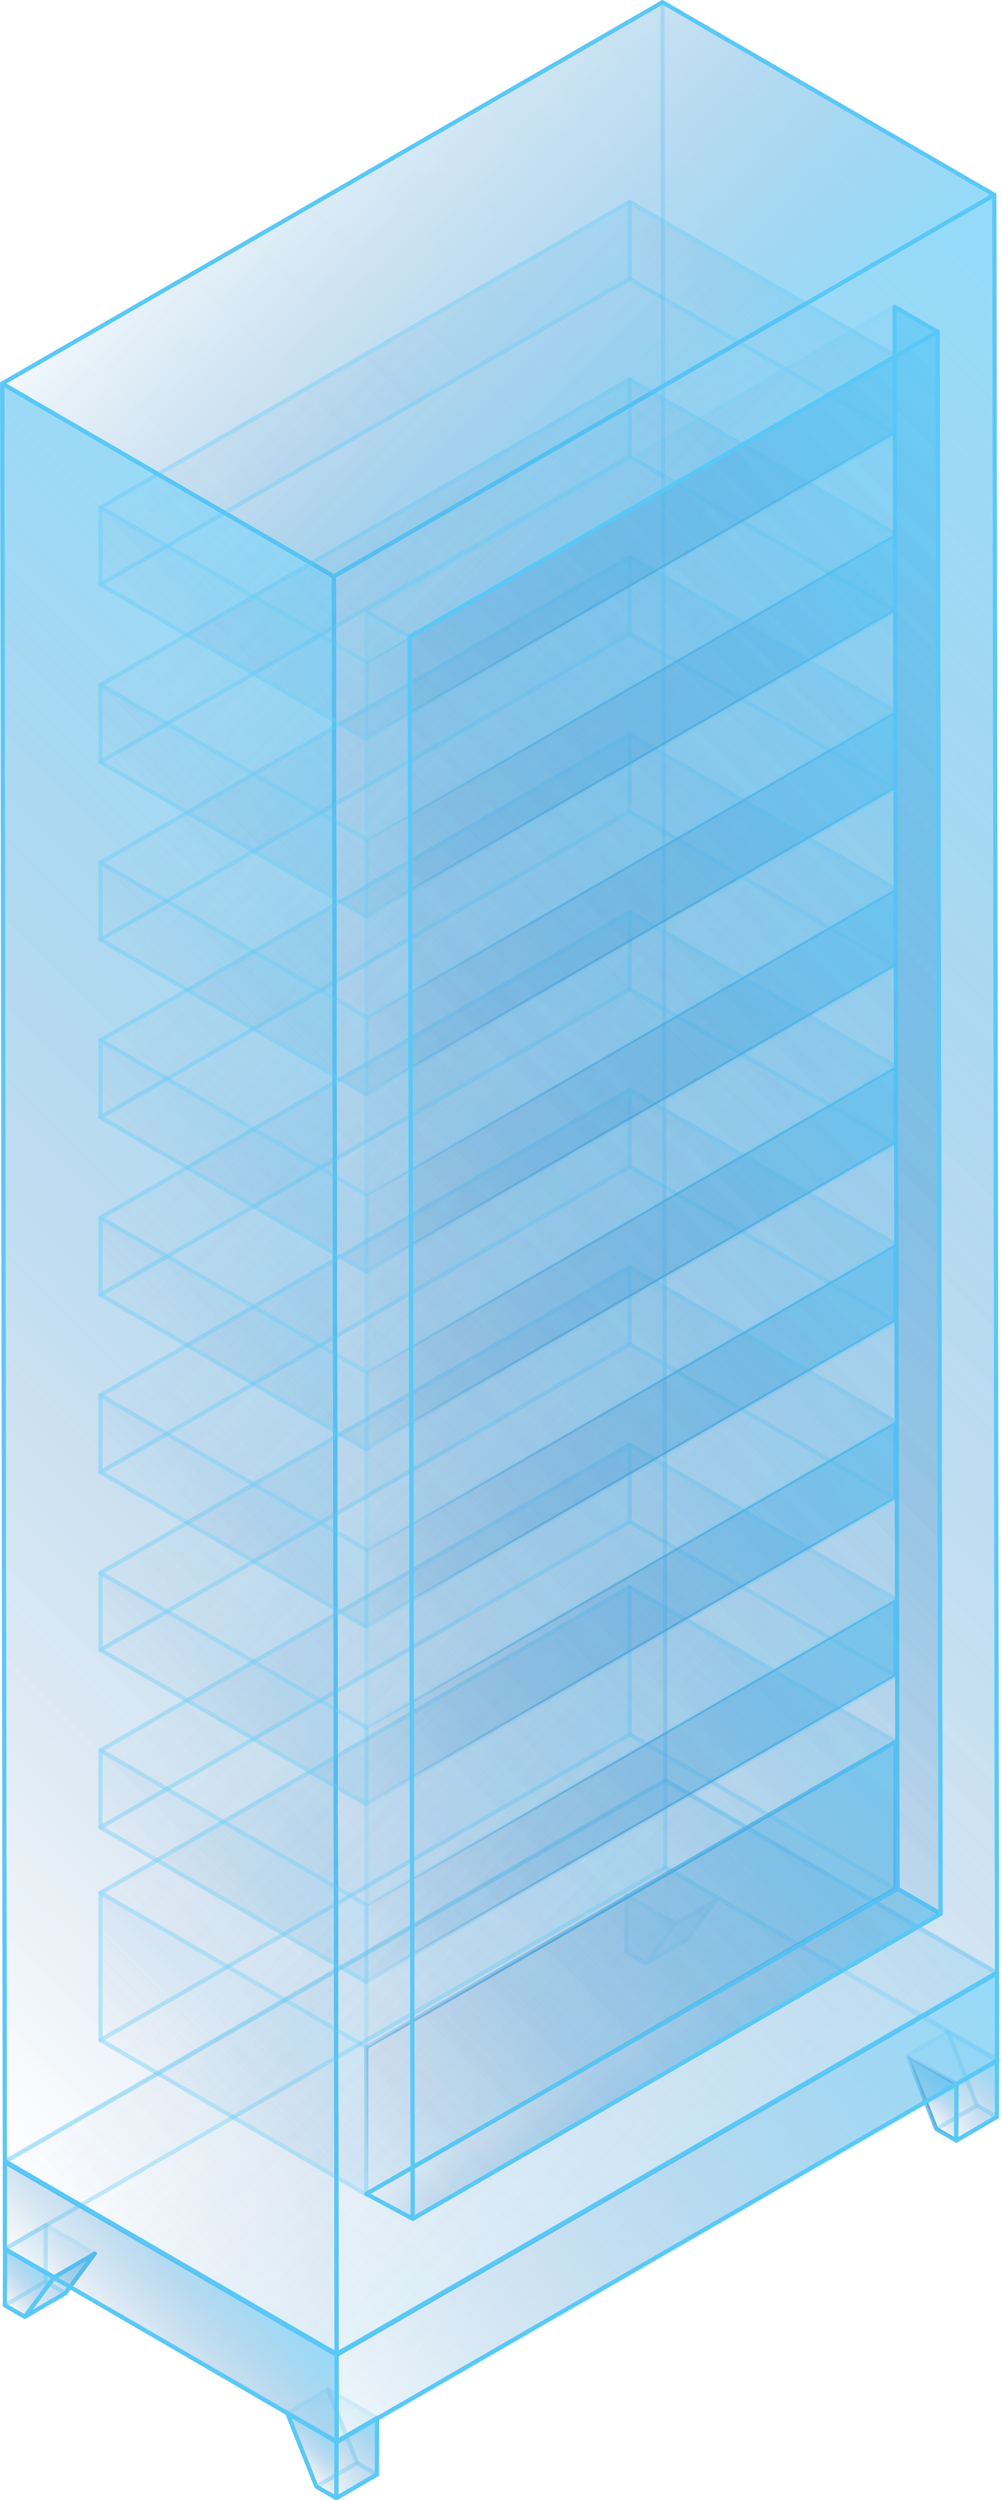 <svg xmlns="http://www.w3.org/2000/svg" xmlns:xlink="http://www.w3.org/1999/xlink" viewBox="0 0 60.24 150.25"><defs><style>.cls-1,.cls-10,.cls-11,.cls-12,.cls-13,.cls-14,.cls-15,.cls-16,.cls-17,.cls-18,.cls-19,.cls-2,.cls-20,.cls-21,.cls-22,.cls-23,.cls-24,.cls-25,.cls-26,.cls-27,.cls-28,.cls-29,.cls-3,.cls-31,.cls-32,.cls-33,.cls-34,.cls-35,.cls-36,.cls-38,.cls-39,.cls-4,.cls-40,.cls-41,.cls-42,.cls-44,.cls-45,.cls-46,.cls-47,.cls-48,.cls-49,.cls-5,.cls-51,.cls-52,.cls-53,.cls-54,.cls-55,.cls-57,.cls-58,.cls-59,.cls-6,.cls-60,.cls-61,.cls-62,.cls-64,.cls-65,.cls-66,.cls-67,.cls-68,.cls-69,.cls-7,.cls-71,.cls-72,.cls-73,.cls-74,.cls-75,.cls-77,.cls-78,.cls-8,.cls-80,.cls-81,.cls-82,.cls-84,.cls-85,.cls-86,.cls-87,.cls-88,.cls-89,.cls-9,.cls-90,.cls-95{stroke:#5ac8f7;}.cls-1,.cls-10,.cls-11,.cls-113,.cls-12,.cls-13,.cls-14,.cls-15,.cls-16,.cls-168,.cls-17,.cls-18,.cls-181,.cls-19,.cls-194,.cls-2,.cls-20,.cls-207,.cls-21,.cls-22,.cls-220,.cls-23,.cls-233,.cls-24,.cls-246,.cls-25,.cls-259,.cls-26,.cls-27,.cls-272,.cls-28,.cls-29,.cls-3,.cls-30,.cls-31,.cls-32,.cls-33,.cls-34,.cls-35,.cls-36,.cls-37,.cls-38,.cls-39,.cls-4,.cls-40,.cls-41,.cls-42,.cls-43,.cls-44,.cls-45,.cls-46,.cls-47,.cls-48,.cls-49,.cls-5,.cls-50,.cls-51,.cls-52,.cls-53,.cls-54,.cls-55,.cls-56,.cls-57,.cls-58,.cls-59,.cls-6,.cls-60,.cls-61,.cls-62,.cls-63,.cls-64,.cls-65,.cls-66,.cls-67,.cls-68,.cls-69,.cls-7,.cls-70,.cls-71,.cls-72,.cls-73,.cls-74,.cls-75,.cls-76,.cls-77,.cls-78,.cls-79,.cls-8,.cls-80,.cls-81,.cls-82,.cls-83,.cls-84,.cls-85,.cls-86,.cls-87,.cls-88,.cls-89,.cls-9,.cls-90,.cls-95{stroke-linejoin:round;stroke-width:0.25px;}.cls-1,.cls-93{fill:url(#未命名的渐变_105);}.cls-2,.cls-96{fill:url(#未命名的渐变_29);}.cls-116,.cls-3{fill:url(#未命名的渐变_105-2);}.cls-118,.cls-4{fill:url(#未命名的渐变_29-2);}.cls-120,.cls-5{fill:url(#未命名的渐变_105-3);}.cls-122,.cls-6{fill:url(#未命名的渐变_105-4);}.cls-124,.cls-7{fill:url(#未命名的渐变_105-5);}.cls-126,.cls-8{fill:url(#未命名的渐变_105-6);}.cls-128,.cls-9{fill:url(#未命名的渐变_29-3);}.cls-10,.cls-130{fill:url(#未命名的渐变_105-7);}.cls-11,.cls-132{fill:url(#未命名的渐变_105-8);}.cls-12,.cls-134{fill:url(#未命名的渐变_105-9);}.cls-13,.cls-98{fill:url(#未命名的渐变_105-10);}.cls-136,.cls-14{fill:url(#未命名的渐变_105-11);}.cls-138,.cls-15{fill:url(#未命名的渐变_105-12);}.cls-140,.cls-16{fill:url(#未命名的渐变_29-4);}.cls-142,.cls-17{fill:url(#未命名的渐变_105-13);}.cls-144,.cls-18{fill:url(#未命名的渐变_105-14);}.cls-146,.cls-19{fill:url(#未命名的渐变_29-5);}.cls-148,.cls-20{fill:url(#未命名的渐变_105-15);}.cls-150,.cls-21{fill:url(#未命名的渐变_105-16);}.cls-152,.cls-22{fill:url(#未命名的渐变_29-6);}.cls-154,.cls-23{fill:url(#未命名的渐变_105-17);}.cls-101,.cls-24{fill:url(#未命名的渐变_105-18);}.cls-156,.cls-25{fill:url(#未命名的渐变_105-19);}.cls-158,.cls-26{fill:url(#未命名的渐变_105-20);}.cls-160,.cls-27{fill:url(#未命名的渐变_105-21);}.cls-162,.cls-28{fill:url(#未命名的渐变_29-7);}.cls-164,.cls-29{fill:url(#未命名的渐变_105-22);}.cls-166,.cls-30{fill:url(#未命名的渐变_105-23);}.cls-168,.cls-30{stroke:url(#未命名的渐变_33);}.cls-169,.cls-31{fill:url(#未命名的渐变_29-8);}.cls-171,.cls-32{fill:url(#未命名的渐变_105-24);}.cls-173,.cls-33{fill:url(#未命名的渐变_105-25);}.cls-175,.cls-34{fill:url(#未命名的渐变_29-9);}.cls-103,.cls-35{fill:url(#未命名的渐变_105-26);}.cls-177,.cls-36{fill:url(#未命名的渐变_105-27);}.cls-179,.cls-37{fill:url(#未命名的渐变_105-28);}.cls-181,.cls-37{stroke:url(#未命名的渐变_33-2);}.cls-182,.cls-38{fill:url(#未命名的渐变_29-10);}.cls-184,.cls-39{fill:url(#未命名的渐变_105-29);}.cls-186,.cls-40{fill:url(#未命名的渐变_105-30);}.cls-188,.cls-41{fill:url(#未命名的渐变_29-11);}.cls-190,.cls-42{fill:url(#未命名的渐变_105-31);}.cls-192,.cls-43{fill:url(#未命名的渐变_105-32);}.cls-194,.cls-43{stroke:url(#未命名的渐变_33-3);}.cls-195,.cls-44{fill:url(#未命名的渐变_29-12);}.cls-197,.cls-45{fill:url(#未命名的渐变_105-33);}.cls-105,.cls-46{fill:url(#未命名的渐变_105-34);}.cls-199,.cls-47{fill:url(#未命名的渐变_105-35);}.cls-201,.cls-48{fill:url(#未命名的渐变_29-13);}.cls-203,.cls-49{fill:url(#未命名的渐变_105-36);}.cls-205,.cls-50{fill:url(#未命名的渐变_105-37);}.cls-207,.cls-50{stroke:url(#未命名的渐变_33-4);}.cls-208,.cls-51{fill:url(#未命名的渐变_29-14);}.cls-210,.cls-52{fill:url(#未命名的渐变_105-38);}.cls-212,.cls-53{fill:url(#未命名的渐变_105-39);}.cls-214,.cls-54{fill:url(#未命名的渐变_29-15);}.cls-216,.cls-55{fill:url(#未命名的渐变_105-40);}.cls-218,.cls-56{fill:url(#未命名的渐变_105-41);}.cls-220,.cls-56{stroke:url(#未命名的渐变_33-5);}.cls-107,.cls-57{fill:url(#未命名的渐变_29-16);}.cls-221,.cls-58{fill:url(#未命名的渐变_29-17);}.cls-223,.cls-59{fill:url(#未命名的渐变_105-42);}.cls-225,.cls-60{fill:url(#未命名的渐变_105-43);}.cls-227,.cls-61{fill:url(#未命名的渐变_29-18);}.cls-229,.cls-62{fill:url(#未命名的渐变_105-44);}.cls-231,.cls-63{fill:url(#未命名的渐变_105-45);}.cls-233,.cls-63{stroke:url(#未命名的渐变_33-6);}.cls-234,.cls-64{fill:url(#未命名的渐变_29-19);}.cls-236,.cls-65{fill:url(#未命名的渐变_105-46);}.cls-238,.cls-66{fill:url(#未命名的渐变_105-47);}.cls-240,.cls-67{fill:url(#未命名的渐变_29-20);}.cls-109,.cls-68{fill:url(#未命名的渐变_105-48);}.cls-242,.cls-69{fill:url(#未命名的渐变_105-49);}.cls-244,.cls-70{fill:url(#未命名的渐变_105-50);}.cls-246,.cls-70{stroke:url(#未命名的渐变_33-7);}.cls-247,.cls-71{fill:url(#未命名的渐变_29-21);}.cls-249,.cls-72{fill:url(#未命名的渐变_105-51);}.cls-251,.cls-73{fill:url(#未命名的渐变_105-52);}.cls-253,.cls-74{fill:url(#未命名的渐变_29-22);}.cls-255,.cls-75{fill:url(#未命名的渐变_105-53);}.cls-257,.cls-76{fill:url(#未命名的渐变_105-54);}.cls-259,.cls-76{stroke:url(#未命名的渐变_33-8);}.cls-260,.cls-77{fill:url(#未命名的渐变_29-23);}.cls-262,.cls-78{fill:url(#未命名的渐变_105-55);}.cls-111,.cls-79{fill:url(#未命名的渐变_105-56);}.cls-113,.cls-79{stroke:url(#未命名的渐变_26);}.cls-264,.cls-80{fill:url(#未命名的渐变_105-57);}.cls-266,.cls-81{fill:url(#未命名的渐变_29-24);}.cls-268,.cls-82{fill:url(#未命名的渐变_105-58);}.cls-270,.cls-83{fill:url(#未命名的渐变_105-59);}.cls-272,.cls-83{stroke:url(#未命名的渐变_33-9);}.cls-273,.cls-84{fill:url(#未命名的渐变_29-25);}.cls-275,.cls-85{fill:url(#未命名的渐变_29-26);}.cls-277,.cls-86{fill:url(#未命名的渐变_29-27);}.cls-279,.cls-87{fill:url(#未命名的渐变_105-60);}.cls-281,.cls-88{fill:url(#未命名的渐变_105-61);}.cls-283,.cls-89{fill:url(#未命名的渐变_34);}.cls-114,.cls-90{fill:url(#未命名的渐变_105-62);}.cls-91,.cls-92{opacity:0.2;}.cls-100,.cls-92{isolation:isolate;}.cls-94{clip-path:url(#clip-path);}.cls-113,.cls-168,.cls-181,.cls-194,.cls-207,.cls-220,.cls-233,.cls-246,.cls-259,.cls-272,.cls-95{fill:none;}.cls-97{clip-path:url(#clip-path-2);}.cls-99{clip-path:url(#clip-path-3);}.cls-102{clip-path:url(#clip-path-4);}.cls-104{clip-path:url(#clip-path-5);}.cls-106{clip-path:url(#clip-path-6);}.cls-108{clip-path:url(#clip-path-7);}.cls-110{clip-path:url(#clip-path-8);}.cls-112{clip-path:url(#clip-path-9);}.cls-115{clip-path:url(#clip-path-10);}.cls-117{clip-path:url(#clip-path-11);}.cls-119{clip-path:url(#clip-path-12);}.cls-121{clip-path:url(#clip-path-13);}.cls-123{clip-path:url(#clip-path-14);}.cls-125{clip-path:url(#clip-path-15);}.cls-127{clip-path:url(#clip-path-16);}.cls-129{clip-path:url(#clip-path-17);}.cls-131{clip-path:url(#clip-path-18);}.cls-133{clip-path:url(#clip-path-19);}.cls-135{clip-path:url(#clip-path-20);}.cls-137{clip-path:url(#clip-path-21);}.cls-139{clip-path:url(#clip-path-22);}.cls-141{clip-path:url(#clip-path-23);}.cls-143{clip-path:url(#clip-path-24);}.cls-145{clip-path:url(#clip-path-25);}.cls-147{clip-path:url(#clip-path-26);}.cls-149{clip-path:url(#clip-path-27);}.cls-151{clip-path:url(#clip-path-28);}.cls-153{clip-path:url(#clip-path-29);}.cls-155{clip-path:url(#clip-path-30);}.cls-157{clip-path:url(#clip-path-31);}.cls-159{clip-path:url(#clip-path-32);}.cls-161{clip-path:url(#clip-path-33);}.cls-163{clip-path:url(#clip-path-34);}.cls-165{clip-path:url(#clip-path-35);}.cls-167{clip-path:url(#clip-path-36);}.cls-170{clip-path:url(#clip-path-37);}.cls-172{clip-path:url(#clip-path-38);}.cls-174{clip-path:url(#clip-path-39);}.cls-176{clip-path:url(#clip-path-40);}.cls-178{clip-path:url(#clip-path-41);}.cls-180{clip-path:url(#clip-path-42);}.cls-183{clip-path:url(#clip-path-43);}.cls-185{clip-path:url(#clip-path-44);}.cls-187{clip-path:url(#clip-path-45);}.cls-189{clip-path:url(#clip-path-46);}.cls-191{clip-path:url(#clip-path-47);}.cls-193{clip-path:url(#clip-path-48);}.cls-196{clip-path:url(#clip-path-49);}.cls-198{clip-path:url(#clip-path-50);}.cls-200{clip-path:url(#clip-path-51);}.cls-202{clip-path:url(#clip-path-52);}.cls-204{clip-path:url(#clip-path-53);}.cls-206{clip-path:url(#clip-path-54);}.cls-209{clip-path:url(#clip-path-55);}.cls-211{clip-path:url(#clip-path-56);}.cls-213{clip-path:url(#clip-path-57);}.cls-215{clip-path:url(#clip-path-58);}.cls-217{clip-path:url(#clip-path-59);}.cls-219{clip-path:url(#clip-path-60);}.cls-222{clip-path:url(#clip-path-61);}.cls-224{clip-path:url(#clip-path-62);}.cls-226{clip-path:url(#clip-path-63);}.cls-228{clip-path:url(#clip-path-64);}.cls-230{clip-path:url(#clip-path-65);}.cls-232{clip-path:url(#clip-path-66);}.cls-235{clip-path:url(#clip-path-67);}.cls-237{clip-path:url(#clip-path-68);}.cls-239{clip-path:url(#clip-path-69);}.cls-241{clip-path:url(#clip-path-70);}.cls-243{clip-path:url(#clip-path-71);}.cls-245{clip-path:url(#clip-path-72);}.cls-248{clip-path:url(#clip-path-73);}.cls-250{clip-path:url(#clip-path-74);}.cls-252{clip-path:url(#clip-path-75);}.cls-254{clip-path:url(#clip-path-76);}.cls-256{clip-path:url(#clip-path-77);}.cls-258{clip-path:url(#clip-path-78);}.cls-261{clip-path:url(#clip-path-79);}.cls-263{clip-path:url(#clip-path-80);}.cls-265{clip-path:url(#clip-path-81);}.cls-267{clip-path:url(#clip-path-82);}.cls-269{clip-path:url(#clip-path-83);}.cls-271{clip-path:url(#clip-path-84);}.cls-274{clip-path:url(#clip-path-85);}.cls-276{clip-path:url(#clip-path-86);}.cls-278{clip-path:url(#clip-path-87);}.cls-280{clip-path:url(#clip-path-88);}.cls-282{clip-path:url(#clip-path-89);}.cls-284{clip-path:url(#clip-path-90);}</style><linearGradient id="未命名的渐变_105" x1="39.72" y1="115.5" x2="42.04" y2="113.18" gradientUnits="userSpaceOnUse"><stop offset="0" stop-color="#2a6aaf" stop-opacity="0"/><stop offset="1" stop-color="#5ac8f7" stop-opacity="0.6"/></linearGradient><linearGradient id="未命名的渐变_29" x1="40.2" y1="117.66" x2="38.74" y2="116.21" gradientUnits="userSpaceOnUse"><stop offset="0" stop-color="#5ac8f7" stop-opacity="0.6"/><stop offset="1" stop-color="#2a6aaf" stop-opacity="0"/></linearGradient><linearGradient id="未命名的渐变_105-2" x1="2.36" y1="136.75" x2="4.69" y2="134.42" xlink:href="#未命名的渐变_105"/><linearGradient id="未命名的渐变_29-2" x1="2.84" y1="138.9" x2="1.38" y2="137.45" xlink:href="#未命名的渐变_29"/><linearGradient id="未命名的渐变_105-3" x1="-0.3" y1="137.95" x2="3.34" y2="134.31" xlink:href="#未命名的渐变_105"/><linearGradient id="未命名的渐变_105-4" x1="-0.08" y1="138.17" x2="2.24" y2="135.84" xlink:href="#未命名的渐变_105"/><linearGradient id="未命名的渐变_105-5" x1="1.59" y1="139.33" x2="5.6" y2="135.33" xlink:href="#未命名的渐变_105"/><linearGradient id="未命名的渐变_105-6" x1="20.4" y1="146.95" x2="22.35" y2="144.99" xlink:href="#未命名的渐变_105"/><linearGradient id="未命名的渐变_29-3" x1="21.57" y1="149.8" x2="20.11" y2="148.34" xlink:href="#未命名的渐变_29"/><linearGradient id="未命名的渐变_105-7" x1="17.74" y1="148.15" x2="21" y2="144.89" xlink:href="#未命名的渐变_105"/><linearGradient id="未命名的渐变_105-8" x1="17.96" y1="148.37" x2="19.91" y2="146.41" xlink:href="#未命名的渐变_105"/><linearGradient id="未命名的渐变_105-9" x1="19.63" y1="149.53" x2="23.26" y2="145.9" xlink:href="#未命名的渐变_105"/><linearGradient id="未命名的渐变_105-10" x1="37.06" y1="116.71" x2="40.69" y2="113.07" xlink:href="#未命名的渐变_105"/><linearGradient id="未命名的渐变_105-11" x1="21.12" y1="88.12" x2="78.65" y2="30.59" xlink:href="#未命名的渐变_105"/><linearGradient id="未命名的渐变_105-12" x1="-22.27" y1="107.36" x2="62.4" y2="22.69" xlink:href="#未命名的渐变_105"/><linearGradient id="未命名的渐变_29-4" x1="42.2" y1="136.34" x2="18.04" y2="112.18" xlink:href="#未命名的渐变_29"/><linearGradient id="未命名的渐变_105-13" x1="-18.59" y1="111.05" x2="38.95" y2="53.52" xlink:href="#未命名的渐变_105"/><linearGradient id="未命名的渐变_105-14" x1="-2.33" y1="118.95" x2="82.34" y2="34.28" xlink:href="#未命名的渐变_105"/><linearGradient id="未命名的渐变_29-5" x1="42.03" y1="29.46" x2="17.87" y2="5.3" xlink:href="#未命名的渐变_29"/><linearGradient id="未命名的渐变_105-15" x1="46.56" y1="118.8" x2="53.38" y2="111.98" xlink:href="#未命名的渐变_105"/><linearGradient id="未命名的渐变_105-16" x1="3.17" y1="138.03" x2="37.13" y2="104.07" xlink:href="#未命名的渐变_105"/><linearGradient id="未命名的渐变_29-6" x1="42.32" y1="141.61" x2="18.08" y2="117.37" xlink:href="#未命名的渐变_29"/><linearGradient id="未命名的渐变_105-17" x1="6.85" y1="141.72" x2="13.67" y2="134.9" xlink:href="#未命名的渐变_105"/><linearGradient id="未命名的渐变_105-18" x1="37.27" y1="116.93" x2="39.6" y2="114.6" xlink:href="#未命名的渐变_105"/><linearGradient id="未命名的渐变_105-19" x1="23.11" y1="149.62" x2="57.07" y2="115.66" xlink:href="#未命名的渐变_105"/><linearGradient id="未命名的渐变_105-20" x1="41.96" y1="108.33" x2="49.73" y2="100.56" xlink:href="#未命名的渐变_105"/><linearGradient id="未命名的渐变_105-21" x1="7.19" y1="123.75" x2="36.71" y2="94.23" xlink:href="#未命名的渐变_105"/><linearGradient id="未命名的渐变_29-7" x1="39.62" y1="127.73" x2="20.26" y2="108.38" xlink:href="#未命名的渐变_29"/><linearGradient id="未命名的渐变_105-22" x1="10.15" y1="126.7" x2="17.92" y2="118.93" xlink:href="#未命名的渐变_105"/><linearGradient id="未命名的渐变_105-23" x1="23.17" y1="133.03" x2="52.69" y2="103.52" xlink:href="#未命名的渐变_105"/><linearGradient id="未命名的渐变_33" x1="23.08" y1="133.12" x2="52.78" y2="103.43" gradientUnits="userSpaceOnUse"><stop offset="0" stop-color="#2a6aaf" stop-opacity="0"/><stop offset="1" stop-color="#5ac8f7"/></linearGradient><linearGradient id="未命名的渐变_29-8" x1="39.62" y1="118.89" x2="20.26" y2="99.53" xlink:href="#未命名的渐变_29"/><linearGradient id="未命名的渐变_105-24" x1="43.02" y1="96.61" x2="48.68" y2="90.95" xlink:href="#未命名的渐变_105"/><linearGradient id="未命名的渐变_105-25" x1="8.25" y1="112.02" x2="35.65" y2="84.62" xlink:href="#未命名的渐变_105"/><linearGradient id="未命名的渐变_29-9" x1="39.62" y1="114.95" x2="20.26" y2="95.6" xlink:href="#未命名的渐变_29"/><linearGradient id="未命名的渐变_105-26" x1="38.95" y1="118.09" x2="42.95" y2="114.09" xlink:href="#未命名的渐变_105"/><linearGradient id="未命名的渐变_105-27" x1="11.2" y1="114.98" x2="16.86" y2="109.31" xlink:href="#未命名的渐变_105"/><linearGradient id="未命名的渐变_105-28" x1="24.23" y1="121.31" x2="51.63" y2="93.9" xlink:href="#未命名的渐变_105"/><linearGradient id="未命名的渐变_33-2" x1="21.9" y1="107.6" x2="53.96" y2="107.6" xlink:href="#未命名的渐变_33"/><linearGradient id="未命名的渐变_29-10" x1="39.62" y1="110.32" x2="20.26" y2="90.97" xlink:href="#未命名的渐变_29"/><linearGradient id="未命名的渐变_105-29" x1="43.02" y1="85.94" x2="48.68" y2="80.28" xlink:href="#未命名的渐变_105"/><linearGradient id="未命名的渐变_105-30" x1="8.25" y1="101.35" x2="35.65" y2="73.94" xlink:href="#未命名的渐变_105"/><linearGradient id="未命名的渐变_29-11" x1="39.62" y1="104.28" x2="20.26" y2="84.93" xlink:href="#未命名的渐变_29"/><linearGradient id="未命名的渐变_105-31" x1="11.2" y1="104.31" x2="16.86" y2="98.64" xlink:href="#未命名的渐变_105"/><linearGradient id="未命名的渐变_105-32" x1="24.23" y1="110.64" x2="51.63" y2="83.23" xlink:href="#未命名的渐变_105"/><linearGradient id="未命名的渐变_33-3" x1="21.9" y1="96.93" x2="53.96" y2="96.93" xlink:href="#未命名的渐变_33"/><linearGradient id="未命名的渐变_29-12" x1="39.62" y1="99.65" x2="20.26" y2="80.3" xlink:href="#未命名的渐变_29"/><linearGradient id="未命名的渐变_105-33" x1="43.02" y1="75.27" x2="48.68" y2="69.61" xlink:href="#未命名的渐变_105"/><linearGradient id="未命名的渐变_105-34" x1="57.67" y1="125.46" x2="59.62" y2="123.5" xlink:href="#未命名的渐变_105"/><linearGradient id="未命名的渐变_105-35" x1="8.25" y1="90.68" x2="35.65" y2="63.27" xlink:href="#未命名的渐变_105"/><linearGradient id="未命名的渐变_29-13" x1="39.62" y1="93.61" x2="20.26" y2="74.26" xlink:href="#未命名的渐变_29"/><linearGradient id="未命名的渐变_105-36" x1="11.2" y1="93.63" x2="16.86" y2="87.97" xlink:href="#未命名的渐变_105"/><linearGradient id="未命名的渐变_105-37" x1="24.23" y1="99.97" x2="51.63" y2="72.56" xlink:href="#未命名的渐变_105"/><linearGradient id="未命名的渐变_33-4" x1="21.9" y1="86.26" x2="53.96" y2="86.26" xlink:href="#未命名的渐变_33"/><linearGradient id="未命名的渐变_29-14" x1="39.62" y1="88.98" x2="20.26" y2="69.63" xlink:href="#未命名的渐变_29"/><linearGradient id="未命名的渐变_105-38" x1="43.02" y1="64.6" x2="48.68" y2="58.94" xlink:href="#未命名的渐变_105"/><linearGradient id="未命名的渐变_105-39" x1="8.25" y1="80.01" x2="35.65" y2="52.6" xlink:href="#未命名的渐变_105"/><linearGradient id="未命名的渐变_29-15" x1="39.62" y1="82.94" x2="20.26" y2="63.59" xlink:href="#未命名的渐变_29"/><linearGradient id="未命名的渐变_105-40" x1="11.2" y1="82.96" x2="16.86" y2="77.3" xlink:href="#未命名的渐变_105"/><linearGradient id="未命名的渐变_105-41" x1="24.23" y1="89.3" x2="51.63" y2="61.89" xlink:href="#未命名的渐变_105"/><linearGradient id="未命名的渐变_33-5" x1="21.9" y1="75.59" x2="53.96" y2="75.59" xlink:href="#未命名的渐变_33"/><linearGradient id="未命名的渐变_29-16" x1="58.84" y1="128.31" x2="57.38" y2="126.85" xlink:href="#未命名的渐变_29"/><linearGradient id="未命名的渐变_29-17" x1="39.62" y1="78.31" x2="20.26" y2="58.96" xlink:href="#未命名的渐变_29"/><linearGradient id="未命名的渐变_105-42" x1="43.02" y1="53.93" x2="48.68" y2="48.26" xlink:href="#未命名的渐变_105"/><linearGradient id="未命名的渐变_105-43" x1="8.25" y1="69.34" x2="35.65" y2="41.93" xlink:href="#未命名的渐变_105"/><linearGradient id="未命名的渐变_29-18" x1="39.62" y1="72.27" x2="20.26" y2="52.92" xlink:href="#未命名的渐变_29"/><linearGradient id="未命名的渐变_105-44" x1="11.2" y1="72.29" x2="16.86" y2="66.63" xlink:href="#未命名的渐变_105"/><linearGradient id="未命名的渐变_105-45" x1="24.23" y1="78.63" x2="51.63" y2="51.22" xlink:href="#未命名的渐变_105"/><linearGradient id="未命名的渐变_33-6" x1="21.9" y1="64.92" x2="53.96" y2="64.92" xlink:href="#未命名的渐变_33"/><linearGradient id="未命名的渐变_29-19" x1="39.62" y1="67.64" x2="20.26" y2="48.29" xlink:href="#未命名的渐变_29"/><linearGradient id="未命名的渐变_105-46" x1="43.02" y1="43.26" x2="48.68" y2="37.59" xlink:href="#未命名的渐变_105"/><linearGradient id="未命名的渐变_105-47" x1="8.25" y1="58.67" x2="35.65" y2="31.26" xlink:href="#未命名的渐变_105"/><linearGradient id="未命名的渐变_29-20" x1="39.62" y1="61.6" x2="20.26" y2="42.25" xlink:href="#未命名的渐变_29"/><linearGradient id="未命名的渐变_105-48" x1="55.01" y1="126.66" x2="58.27" y2="123.4" xlink:href="#未命名的渐变_105"/><linearGradient id="未命名的渐变_105-49" x1="11.2" y1="61.62" x2="16.86" y2="55.96" xlink:href="#未命名的渐变_105"/><linearGradient id="未命名的渐变_105-50" x1="24.23" y1="67.95" x2="51.63" y2="40.55" xlink:href="#未命名的渐变_105"/><linearGradient id="未命名的渐变_33-7" x1="21.9" y1="54.25" x2="53.96" y2="54.25" xlink:href="#未命名的渐变_33"/><linearGradient id="未命名的渐变_29-21" x1="39.62" y1="56.97" x2="20.26" y2="37.62" xlink:href="#未命名的渐变_29"/><linearGradient id="未命名的渐变_105-51" x1="43.02" y1="32.59" x2="48.68" y2="26.92" xlink:href="#未命名的渐变_105"/><linearGradient id="未命名的渐变_105-52" x1="8.25" y1="48" x2="35.65" y2="20.59" xlink:href="#未命名的渐变_105"/><linearGradient id="未命名的渐变_29-22" x1="39.62" y1="50.93" x2="20.26" y2="31.57" xlink:href="#未命名的渐变_29"/><linearGradient id="未命名的渐变_105-53" x1="11.2" y1="50.95" x2="16.86" y2="45.29" xlink:href="#未命名的渐变_105"/><linearGradient id="未命名的渐变_105-54" x1="24.23" y1="57.28" x2="51.63" y2="29.88" xlink:href="#未命名的渐变_105"/><linearGradient id="未命名的渐变_33-8" x1="21.9" y1="43.58" x2="53.96" y2="43.58" xlink:href="#未命名的渐变_33"/><linearGradient id="未命名的渐变_29-23" x1="39.62" y1="46.3" x2="20.26" y2="26.95" xlink:href="#未命名的渐变_29"/><linearGradient id="未命名的渐变_105-55" x1="43.02" y1="21.91" x2="48.68" y2="16.25" xlink:href="#未命名的渐变_105"/><linearGradient id="未命名的渐变_105-56" x1="55.23" y1="126.88" x2="57.18" y2="124.92" xlink:href="#未命名的渐变_105"/><linearGradient id="未命名的渐变_26" x1="56.02" y1="128.76" x2="56.02" y2="123.41" gradientUnits="userSpaceOnUse"><stop offset="0" stop-color="#5ac8f7"/><stop offset="1" stop-color="#2a6aaf" stop-opacity="0"/></linearGradient><linearGradient id="未命名的渐变_105-57" x1="8.25" y1="37.33" x2="35.65" y2="9.92" xlink:href="#未命名的渐变_105"/><linearGradient id="未命名的渐变_29-24" x1="39.62" y1="40.26" x2="20.26" y2="20.9" xlink:href="#未命名的渐变_29"/><linearGradient id="未命名的渐变_105-58" x1="11.2" y1="40.28" x2="16.86" y2="34.62" xlink:href="#未命名的渐变_105"/><linearGradient id="未命名的渐变_105-59" x1="24.23" y1="46.61" x2="51.63" y2="19.21" xlink:href="#未命名的渐变_105"/><linearGradient id="未命名的渐变_33-9" x1="21.9" y1="32.91" x2="53.96" y2="32.91" xlink:href="#未命名的渐变_33"/><linearGradient id="未命名的渐变_29-25" x1="39.62" y1="35.63" x2="20.26" y2="16.28" xlink:href="#未命名的渐变_29"/><linearGradient id="未命名的渐变_29-26" x1="43.71" y1="127.85" x2="34.86" y2="119" xlink:href="#未命名的渐变_29"/><linearGradient id="未命名的渐变_29-27" x1="43.58" y1="32.73" x2="34.83" y2="23.98" xlink:href="#未命名的渐变_29"/><linearGradient id="未命名的渐变_105-60" x1="-0.67" y1="109.14" x2="47.42" y2="61.06" xlink:href="#未命名的渐变_105"/><linearGradient id="未命名的渐变_105-61" x1="31.17" y1="90.72" x2="79.16" y2="42.73" xlink:href="#未命名的渐变_105"/><linearGradient id="未命名的渐变_34" x1="4.35" y1="112.88" x2="76.83" y2="40.4" gradientUnits="userSpaceOnUse"><stop offset="0" stop-color="#2a6aaf" stop-opacity="0"/><stop offset="1" stop-color="#5ac8f7" stop-opacity="0.2"/></linearGradient><linearGradient id="未命名的渐变_105-62" x1="56.9" y1="128.05" x2="60.53" y2="124.41" xlink:href="#未命名的渐变_105"/><clipPath id="clip-path"><polygon class="cls-1" points="43.06 114.19 41.29 116.57 40.09 115.88 40.1 112.48 43.06 114.19"/></clipPath><clipPath id="clip-path-2"><polygon class="cls-2" points="38.84 117.99 37.65 117.3 40.09 115.88 41.29 116.57 38.84 117.99"/></clipPath><clipPath id="clip-path-3"><polygon class="cls-13" points="37.65 117.3 37.66 113.91 40.1 112.48 40.09 115.88 37.65 117.3"/></clipPath><clipPath id="clip-path-4"><polygon class="cls-24" points="40.61 115.61 38.84 117.99 37.65 117.3 37.66 113.91 40.61 115.61"/></clipPath><clipPath id="clip-path-5"><polygon class="cls-35" points="40.61 115.61 43.06 114.19 41.29 116.57 38.84 117.99 40.61 115.61"/></clipPath><clipPath id="clip-path-6"><polygon class="cls-46" points="59.94 123.82 59.93 127.22 58.74 126.53 56.99 122.12 59.94 123.82"/></clipPath><clipPath id="clip-path-7"><polygon class="cls-57" points="57.49 128.64 56.29 127.94 58.74 126.53 59.93 127.22 57.49 128.64"/></clipPath><clipPath id="clip-path-8"><polygon class="cls-68" points="56.29 127.94 54.55 123.54 56.99 122.12 58.74 126.53 56.29 127.94"/></clipPath><clipPath id="clip-path-9"><polygon class="cls-79" points="57.5 125.24 57.49 128.64 56.29 127.94 54.55 123.54 57.5 125.24"/></clipPath><clipPath id="clip-path-10"><polygon class="cls-90" points="57.5 125.24 59.94 123.82 59.93 127.22 57.49 128.64 57.5 125.24"/></clipPath><clipPath id="clip-path-11"><polygon class="cls-3" points="5.7 135.43 3.93 137.81 2.74 137.12 2.75 133.72 5.7 135.43"/></clipPath><clipPath id="clip-path-12"><polygon class="cls-4" points="1.49 139.23 0.29 138.54 2.74 137.12 3.93 137.81 1.49 139.23"/></clipPath><clipPath id="clip-path-13"><polygon class="cls-5" points="0.29 138.54 0.3 135.15 2.75 133.72 2.74 137.12 0.29 138.54"/></clipPath><clipPath id="clip-path-14"><polygon class="cls-6" points="3.26 136.85 1.49 139.23 0.29 138.54 0.3 135.15 3.26 136.85"/></clipPath><clipPath id="clip-path-15"><polygon class="cls-7" points="3.26 136.85 5.7 135.43 3.93 137.81 1.49 139.23 3.26 136.85"/></clipPath><clipPath id="clip-path-16"><polygon class="cls-8" points="22.67 145.31 22.66 148.71 21.47 148.01 19.72 143.6 22.67 145.31"/></clipPath><clipPath id="clip-path-17"><polygon class="cls-9" points="20.22 150.13 19.02 149.43 21.47 148.01 22.66 148.71 20.22 150.13"/></clipPath><clipPath id="clip-path-18"><polygon class="cls-10" points="19.02 149.43 17.27 145.02 19.72 143.6 21.47 148.01 19.02 149.43"/></clipPath><clipPath id="clip-path-19"><polygon class="cls-11" points="20.23 146.73 20.22 150.13 19.02 149.43 17.27 145.02 20.23 146.73"/></clipPath><clipPath id="clip-path-20"><polygon class="cls-12" points="20.23 146.73 22.67 145.31 22.66 148.71 20.22 150.13 20.23 146.73"/></clipPath><clipPath id="clip-path-21"><polygon class="cls-14" points="59.78 11.71 39.83 0.13 40 107 59.94 118.59 59.78 11.71"/></clipPath><clipPath id="clip-path-22"><polygon class="cls-15" points="39.83 0.13 0.13 23.05 0.29 129.93 40 107 39.83 0.13"/></clipPath><clipPath id="clip-path-23"><polygon class="cls-16" points="0.29 129.93 20.24 141.52 59.94 118.59 40 107 0.29 129.93"/></clipPath><clipPath id="clip-path-24"><polygon class="cls-17" points="0.13 23.05 0.29 129.93 20.24 141.52 20.07 34.64 0.13 23.05"/></clipPath><clipPath id="clip-path-25"><polygon class="cls-18" points="20.07 34.64 20.24 141.52 59.94 118.59 59.78 11.71 20.07 34.64"/></clipPath><clipPath id="clip-path-26"><polygon class="cls-19" points="0.13 23.05 20.07 34.64 59.78 11.71 39.83 0.13 0.13 23.05"/></clipPath><clipPath id="clip-path-27"><polygon class="cls-20" points="59.94 118.54 40 106.95 40 112.23 59.94 123.83 59.94 118.54"/></clipPath><clipPath id="clip-path-28"><polygon class="cls-21" points="40 106.95 0.29 129.87 0.29 135.16 40 112.23 40 106.95"/></clipPath><clipPath id="clip-path-29"><polygon class="cls-22" points="0.29 135.16 20.4 146.75 60.11 123.83 40 112.23 0.29 135.16"/></clipPath><clipPath id="clip-path-30"><polygon class="cls-23" points="0.29 129.87 0.29 135.16 20.24 146.75 20.24 141.46 0.29 129.87"/></clipPath><clipPath id="clip-path-31"><polygon class="cls-25" points="20.24 141.46 20.24 146.75 59.94 123.83 59.94 118.54 20.24 141.46"/></clipPath><clipPath id="clip-path-32"><polygon class="cls-26" points="53.84 104.67 37.86 95.38 37.86 104.23 53.84 113.51 53.84 104.67"/></clipPath><clipPath id="clip-path-33"><polygon class="cls-27" points="37.86 95.38 6.04 113.75 6.04 122.6 37.86 104.23 37.86 95.38"/></clipPath><clipPath id="clip-path-34"><polygon class="cls-28" points="6.04 122.6 22.02 131.88 53.84 113.51 37.86 104.23 6.04 122.6"/></clipPath><clipPath id="clip-path-35"><polygon class="cls-29" points="6.04 113.75 6.04 122.6 22.02 131.88 22.02 123.03 6.04 113.75"/></clipPath><clipPath id="clip-path-36"><polygon class="cls-30" points="22.02 123.03 22.02 131.88 53.84 113.51 53.84 104.67 22.02 123.03"/></clipPath><clipPath id="clip-path-37"><polygon class="cls-31" points="6.04 113.75 22.02 123.03 53.84 104.67 37.86 95.38 6.04 113.75"/></clipPath><clipPath id="clip-path-38"><polygon class="cls-32" points="53.84 96.11 37.86 86.82 37.86 91.45 53.84 100.73 53.84 96.11"/></clipPath><clipPath id="clip-path-39"><polygon class="cls-33" points="37.86 86.82 6.04 105.19 6.04 109.82 37.86 91.45 37.86 86.82"/></clipPath><clipPath id="clip-path-40"><polygon class="cls-34" points="6.04 109.82 22.02 119.1 53.84 100.73 37.86 91.45 6.04 109.82"/></clipPath><clipPath id="clip-path-41"><polygon class="cls-36" points="6.04 105.19 6.04 109.82 22.02 119.1 22.02 114.47 6.04 105.19"/></clipPath><clipPath id="clip-path-42"><polygon class="cls-37" points="22.02 114.47 22.02 119.1 53.84 100.73 53.84 96.11 22.02 114.47"/></clipPath><clipPath id="clip-path-43"><polygon class="cls-38" points="6.04 105.19 22.02 114.47 53.84 96.11 37.86 86.82 6.04 105.19"/></clipPath><clipPath id="clip-path-44"><polygon class="cls-39" points="53.84 85.44 37.86 76.15 37.86 80.78 53.84 90.06 53.84 85.44"/></clipPath><clipPath id="clip-path-45"><polygon class="cls-40" points="37.86 76.15 6.04 94.52 6.04 99.15 37.86 80.78 37.86 76.15"/></clipPath><clipPath id="clip-path-46"><polygon class="cls-41" points="6.04 99.15 22.02 108.43 53.84 90.06 37.86 80.78 6.04 99.15"/></clipPath><clipPath id="clip-path-47"><polygon class="cls-42" points="6.04 94.52 6.04 99.15 22.02 108.43 22.02 103.8 6.04 94.52"/></clipPath><clipPath id="clip-path-48"><polygon class="cls-43" points="22.02 103.8 22.02 108.43 53.84 90.06 53.84 85.44 22.02 103.8"/></clipPath><clipPath id="clip-path-49"><polygon class="cls-44" points="6.04 94.52 22.02 103.8 53.84 85.44 37.86 76.15 6.04 94.52"/></clipPath><clipPath id="clip-path-50"><polygon class="cls-45" points="53.84 74.77 37.86 65.48 37.86 70.11 53.84 79.39 53.84 74.77"/></clipPath><clipPath id="clip-path-51"><polygon class="cls-47" points="37.86 65.48 6.04 83.85 6.04 88.47 37.86 70.11 37.86 65.48"/></clipPath><clipPath id="clip-path-52"><polygon class="cls-48" points="6.04 88.47 22.02 97.76 53.84 79.39 37.86 70.11 6.04 88.47"/></clipPath><clipPath id="clip-path-53"><polygon class="cls-49" points="6.04 83.85 6.04 88.47 22.02 97.76 22.02 93.13 6.04 83.85"/></clipPath><clipPath id="clip-path-54"><polygon class="cls-50" points="22.02 93.13 22.02 97.76 53.84 79.39 53.84 74.77 22.02 93.13"/></clipPath><clipPath id="clip-path-55"><polygon class="cls-51" points="6.04 83.85 22.02 93.13 53.84 74.77 37.86 65.48 6.04 83.85"/></clipPath><clipPath id="clip-path-56"><polygon class="cls-52" points="53.84 64.09 37.86 54.81 37.86 59.44 53.84 68.72 53.84 64.09"/></clipPath><clipPath id="clip-path-57"><polygon class="cls-53" points="37.86 54.81 6.04 73.18 6.04 77.81 37.86 59.44 37.86 54.81"/></clipPath><clipPath id="clip-path-58"><polygon class="cls-54" points="6.04 77.81 22.02 87.09 53.84 68.72 37.86 59.44 6.04 77.81"/></clipPath><clipPath id="clip-path-59"><polygon class="cls-55" points="6.04 73.18 6.04 77.81 22.02 87.09 22.02 82.46 6.04 73.18"/></clipPath><clipPath id="clip-path-60"><polygon class="cls-56" points="22.02 82.46 22.02 87.09 53.84 68.72 53.84 64.09 22.02 82.46"/></clipPath><clipPath id="clip-path-61"><polygon class="cls-58" points="6.04 73.18 22.02 82.46 53.84 64.09 37.86 54.81 6.04 73.18"/></clipPath><clipPath id="clip-path-62"><polygon class="cls-59" points="53.84 53.42 37.86 44.14 37.86 48.77 53.84 58.05 53.84 53.42"/></clipPath><clipPath id="clip-path-63"><polygon class="cls-60" points="37.86 44.14 6.04 62.51 6.04 67.14 37.86 48.77 37.86 44.14"/></clipPath><clipPath id="clip-path-64"><polygon class="cls-61" points="6.04 67.14 22.02 76.42 53.84 58.05 37.86 48.77 6.04 67.14"/></clipPath><clipPath id="clip-path-65"><polygon class="cls-62" points="6.04 62.51 6.04 67.14 22.02 76.42 22.02 71.79 6.04 62.51"/></clipPath><clipPath id="clip-path-66"><polygon class="cls-63" points="22.02 71.79 22.02 76.42 53.84 58.05 53.84 53.42 22.02 71.79"/></clipPath><clipPath id="clip-path-67"><polygon class="cls-64" points="6.04 62.51 22.02 71.79 53.84 53.42 37.86 44.14 6.04 62.51"/></clipPath><clipPath id="clip-path-68"><polygon class="cls-65" points="53.84 42.75 37.86 33.47 37.86 38.1 53.84 47.38 53.84 42.75"/></clipPath><clipPath id="clip-path-69"><polygon class="cls-66" points="37.86 33.47 6.04 51.84 6.04 56.46 37.86 38.1 37.86 33.47"/></clipPath><clipPath id="clip-path-70"><polygon class="cls-67" points="6.04 56.46 22.02 65.75 53.84 47.38 37.86 38.1 6.04 56.46"/></clipPath><clipPath id="clip-path-71"><polygon class="cls-69" points="6.04 51.84 6.04 56.46 22.02 65.75 22.02 61.12 6.04 51.84"/></clipPath><clipPath id="clip-path-72"><polygon class="cls-70" points="22.02 61.12 22.02 65.75 53.84 47.38 53.84 42.75 22.02 61.12"/></clipPath><clipPath id="clip-path-73"><polygon class="cls-71" points="6.04 51.84 22.02 61.12 53.84 42.75 37.86 33.47 6.04 51.84"/></clipPath><clipPath id="clip-path-74"><polygon class="cls-72" points="53.84 32.08 37.86 22.8 37.86 27.43 53.84 36.71 53.84 32.08"/></clipPath><clipPath id="clip-path-75"><polygon class="cls-73" points="37.86 22.8 6.04 41.16 6.04 45.79 37.86 27.43 37.86 22.8"/></clipPath><clipPath id="clip-path-76"><polygon class="cls-74" points="6.04 45.79 22.02 55.08 53.84 36.71 37.86 27.43 6.04 45.79"/></clipPath><clipPath id="clip-path-77"><polygon class="cls-75" points="6.04 41.16 6.04 45.79 22.02 55.08 22.02 50.45 6.04 41.16"/></clipPath><clipPath id="clip-path-78"><polygon class="cls-76" points="22.02 50.45 22.02 55.08 53.84 36.71 53.84 32.08 22.02 50.45"/></clipPath><clipPath id="clip-path-79"><polygon class="cls-77" points="6.04 41.16 22.02 50.45 53.84 32.08 37.86 22.8 6.04 41.16"/></clipPath><clipPath id="clip-path-80"><polygon class="cls-78" points="53.84 21.41 37.86 12.13 37.86 16.75 53.84 26.04 53.84 21.41"/></clipPath><clipPath id="clip-path-81"><polygon class="cls-80" points="37.86 12.13 6.04 30.49 6.04 35.12 37.86 16.75 37.86 12.13"/></clipPath><clipPath id="clip-path-82"><polygon class="cls-81" points="6.04 35.12 22.02 44.41 53.84 26.04 37.86 16.75 6.04 35.12"/></clipPath><clipPath id="clip-path-83"><polygon class="cls-82" points="6.04 30.49 6.04 35.12 22.02 44.41 22.02 39.78 6.04 30.49"/></clipPath><clipPath id="clip-path-84"><polygon class="cls-83" points="22.02 39.78 22.02 44.41 53.84 26.04 53.84 21.41 22.02 39.78"/></clipPath><clipPath id="clip-path-85"><polygon class="cls-84" points="6.04 30.49 22.02 39.78 53.84 21.41 37.86 12.13 6.04 30.49"/></clipPath><clipPath id="clip-path-86"><polygon class="cls-85" points="22.02 131.84 24.81 133.34 56.55 115.01 53.96 113.51 22.02 131.84"/></clipPath><clipPath id="clip-path-87"><polygon class="cls-86" points="22.04 36.77 24.63 38.27 56.37 19.94 53.78 18.44 22.04 36.77"/></clipPath><clipPath id="clip-path-88"><polygon class="cls-87" points="22.04 36.77 22.02 131.84 24.81 133.34 24.63 38.27 22.04 36.77"/></clipPath><clipPath id="clip-path-89"><polygon class="cls-88" points="56.37 19.94 53.78 18.44 53.96 113.51 56.55 115.01 56.37 19.94"/></clipPath><clipPath id="clip-path-90"><polygon class="cls-89" points="24.63 38.27 24.81 133.34 56.55 115.01 56.37 19.94 24.63 38.27"/></clipPath></defs><title>The server（服务器）</title><g id="图层_2" data-name="图层 2"><g id="图层_27" data-name="图层 27"><g id="The_server_服务器_" data-name="The server（服务器）"><g class="cls-91"><g class="cls-92"><polygon class="cls-93" points="43.06 114.19 41.29 116.57 40.09 115.88 40.1 112.48 43.06 114.19"/><g class="cls-94"><polygon class="cls-1" points="43.06 114.19 41.29 116.57 40.09 115.88 40.1 112.48 43.06 114.19"/></g><polygon class="cls-95" points="43.06 114.19 41.29 116.57 40.09 115.88 40.1 112.48 43.06 114.19"/></g><g class="cls-92"><polygon class="cls-96" points="38.84 117.99 37.65 117.3 40.09 115.88 41.29 116.57 38.84 117.99"/><g class="cls-97"><polygon class="cls-2" points="38.84 117.99 37.65 117.3 40.09 115.88 41.29 116.57 38.84 117.99"/></g><polygon class="cls-95" points="38.84 117.99 37.65 117.3 40.09 115.88 41.29 116.57 38.84 117.99"/></g><g class="cls-92"><polygon class="cls-98" points="37.65 117.3 37.66 113.91 40.1 112.48 40.09 115.88 37.65 117.3"/><g class="cls-99"><polygon class="cls-13" points="37.65 117.3 37.66 113.91 40.1 112.48 40.09 115.88 37.65 117.3"/></g><polygon class="cls-95" points="37.65 117.3 37.66 113.91 40.1 112.48 40.09 115.88 37.65 117.3"/></g><g class="cls-100"><polygon class="cls-101" points="40.61 115.61 38.84 117.99 37.65 117.3 37.66 113.91 40.61 115.61"/><g class="cls-102"><polygon class="cls-24" points="40.61 115.61 38.84 117.99 37.65 117.3 37.66 113.91 40.61 115.61"/></g><polygon class="cls-95" points="40.61 115.61 38.84 117.99 37.65 117.3 37.66 113.91 40.61 115.61"/></g><g class="cls-100"><polygon class="cls-103" points="40.61 115.61 43.06 114.19 41.29 116.57 38.84 117.99 40.61 115.61"/><g class="cls-104"><polygon class="cls-35" points="40.61 115.61 43.06 114.19 41.29 116.57 38.84 117.99 40.61 115.61"/></g><polygon class="cls-95" points="40.61 115.61 43.06 114.19 41.29 116.57 38.84 117.99 40.61 115.61"/></g></g><g class="cls-92"><polygon class="cls-105" points="59.94 123.82 59.93 127.22 58.74 126.53 56.99 122.12 59.94 123.82"/><g class="cls-106"><polygon class="cls-46" points="59.94 123.82 59.93 127.22 58.74 126.53 56.99 122.12 59.94 123.82"/></g><polygon class="cls-95" points="59.94 123.82 59.93 127.22 58.74 126.53 56.99 122.12 59.94 123.82"/></g><g class="cls-92"><polygon class="cls-107" points="57.49 128.64 56.29 127.94 58.74 126.53 59.93 127.22 57.49 128.64"/><g class="cls-108"><polygon class="cls-57" points="57.49 128.64 56.29 127.94 58.74 126.53 59.93 127.22 57.49 128.64"/></g><polygon class="cls-95" points="57.49 128.64 56.29 127.94 58.74 126.53 59.93 127.22 57.49 128.64"/></g><g class="cls-92"><polygon class="cls-109" points="56.29 127.94 54.55 123.54 56.99 122.12 58.74 126.53 56.29 127.94"/><g class="cls-110"><polygon class="cls-68" points="56.29 127.94 54.55 123.54 56.99 122.12 58.74 126.53 56.29 127.94"/></g><polygon class="cls-95" points="56.29 127.94 54.55 123.54 56.99 122.12 58.74 126.53 56.29 127.94"/></g><g class="cls-100"><polygon class="cls-111" points="57.5 125.24 57.49 128.64 56.29 127.94 54.55 123.54 57.5 125.24"/><g class="cls-112"><polygon class="cls-79" points="57.5 125.24 57.49 128.64 56.29 127.94 54.55 123.54 57.5 125.24"/></g><polygon class="cls-113" points="57.5 125.24 57.49 128.64 56.29 127.94 54.55 123.54 57.5 125.24"/></g><g class="cls-100"><polygon class="cls-114" points="57.5 125.24 59.94 123.82 59.93 127.22 57.49 128.64 57.5 125.24"/><g class="cls-115"><polygon class="cls-90" points="57.5 125.24 59.94 123.82 59.93 127.22 57.49 128.64 57.5 125.24"/></g><polygon class="cls-95" points="57.5 125.24 59.94 123.82 59.93 127.22 57.49 128.64 57.5 125.24"/></g><g class="cls-92"><polygon class="cls-116" points="5.7 135.43 3.93 137.81 2.74 137.12 2.75 133.72 5.7 135.43"/><g class="cls-117"><polygon class="cls-3" points="5.7 135.43 3.93 137.81 2.74 137.12 2.75 133.72 5.7 135.43"/></g><polygon class="cls-95" points="5.7 135.43 3.93 137.81 2.74 137.12 2.75 133.72 5.7 135.43"/></g><g class="cls-92"><polygon class="cls-118" points="1.49 139.23 0.29 138.54 2.74 137.12 3.93 137.81 1.49 139.23"/><g class="cls-119"><polygon class="cls-4" points="1.49 139.23 0.29 138.54 2.74 137.12 3.93 137.81 1.49 139.23"/></g><polygon class="cls-95" points="1.49 139.23 0.29 138.54 2.74 137.12 3.93 137.81 1.49 139.23"/></g><g class="cls-92"><polygon class="cls-120" points="0.29 138.54 0.3 135.15 2.75 133.72 2.74 137.12 0.29 138.54"/><g class="cls-121"><polygon class="cls-5" points="0.29 138.54 0.3 135.15 2.75 133.72 2.74 137.12 0.29 138.54"/></g><polygon class="cls-95" points="0.29 138.54 0.3 135.15 2.75 133.72 2.74 137.12 0.29 138.54"/></g><g class="cls-100"><polygon class="cls-122" points="3.26 136.85 1.49 139.23 0.29 138.54 0.3 135.15 3.26 136.85"/><g class="cls-123"><polygon class="cls-6" points="3.26 136.85 1.49 139.23 0.29 138.54 0.3 135.15 3.26 136.85"/></g><polygon class="cls-95" points="3.26 136.85 1.49 139.23 0.29 138.54 0.3 135.15 3.26 136.85"/></g><g class="cls-100"><polygon class="cls-124" points="3.26 136.85 5.7 135.43 3.93 137.81 1.49 139.23 3.26 136.85"/><g class="cls-125"><polygon class="cls-7" points="3.26 136.85 5.7 135.43 3.93 137.81 1.49 139.23 3.26 136.85"/></g><polygon class="cls-95" points="3.26 136.85 5.7 135.43 3.93 137.81 1.49 139.23 3.26 136.85"/></g><g class="cls-92"><polygon class="cls-126" points="22.67 145.31 22.66 148.71 21.47 148.01 19.72 143.6 22.67 145.31"/><g class="cls-127"><polygon class="cls-8" points="22.67 145.31 22.66 148.71 21.47 148.01 19.72 143.6 22.67 145.31"/></g><polygon class="cls-95" points="22.67 145.31 22.66 148.71 21.47 148.01 19.72 143.6 22.67 145.31"/></g><g class="cls-92"><polygon class="cls-128" points="20.22 150.13 19.02 149.43 21.47 148.01 22.66 148.71 20.22 150.13"/><g class="cls-129"><polygon class="cls-9" points="20.22 150.13 19.02 149.43 21.47 148.01 22.66 148.71 20.22 150.13"/></g><polygon class="cls-95" points="20.22 150.13 19.02 149.43 21.47 148.01 22.66 148.71 20.22 150.13"/></g><g class="cls-92"><polygon class="cls-130" points="19.02 149.43 17.27 145.02 19.72 143.6 21.47 148.01 19.02 149.43"/><g class="cls-131"><polygon class="cls-10" points="19.02 149.43 17.27 145.02 19.72 143.6 21.47 148.01 19.02 149.43"/></g><polygon class="cls-95" points="19.02 149.43 17.27 145.02 19.72 143.6 21.47 148.01 19.02 149.43"/></g><g class="cls-100"><polygon class="cls-132" points="20.23 146.73 20.22 150.13 19.02 149.43 17.27 145.02 20.23 146.73"/><g class="cls-133"><polygon class="cls-11" points="20.23 146.73 20.22 150.13 19.02 149.43 17.27 145.02 20.23 146.73"/></g><polygon class="cls-95" points="20.23 146.73 20.22 150.13 19.02 149.43 17.27 145.02 20.23 146.73"/></g><g class="cls-100"><polygon class="cls-134" points="20.23 146.73 22.67 145.31 22.66 148.71 20.22 150.13 20.23 146.73"/><g class="cls-135"><polygon class="cls-12" points="20.23 146.73 22.67 145.31 22.66 148.71 20.22 150.13 20.23 146.73"/></g><polygon class="cls-95" points="20.23 146.73 22.67 145.31 22.66 148.71 20.22 150.13 20.23 146.73"/></g><g class="cls-92"><polygon class="cls-136" points="59.78 11.71 39.83 0.13 40 107 59.94 118.59 59.78 11.71"/><g class="cls-137"><polygon class="cls-14" points="59.78 11.71 39.83 0.13 40 107 59.94 118.59 59.78 11.71"/></g><polygon class="cls-95" points="59.78 11.71 39.83 0.13 40 107 59.94 118.59 59.78 11.71"/></g><g class="cls-92"><polygon class="cls-138" points="39.83 0.13 0.13 23.05 0.29 129.93 40 107 39.83 0.13"/><g class="cls-139"><polygon class="cls-15" points="39.83 0.13 0.13 23.05 0.29 129.93 40 107 39.83 0.13"/></g><polygon class="cls-95" points="39.83 0.13 0.13 23.05 0.29 129.93 40 107 39.83 0.13"/></g><g class="cls-92"><polygon class="cls-140" points="0.29 129.93 20.24 141.52 59.94 118.59 40 107 0.29 129.93"/><g class="cls-141"><polygon class="cls-16" points="0.29 129.93 20.24 141.52 59.94 118.59 40 107 0.29 129.93"/></g><polygon class="cls-95" points="0.29 129.93 20.24 141.52 59.94 118.59 40 107 0.29 129.93"/></g><g class="cls-100"><polygon class="cls-142" points="0.13 23.05 0.29 129.93 20.24 141.52 20.07 34.64 0.13 23.05"/><g class="cls-143"><polygon class="cls-17" points="0.13 23.05 0.29 129.93 20.24 141.52 20.07 34.64 0.13 23.05"/></g><polygon class="cls-95" points="0.13 23.05 0.29 129.93 20.24 141.52 20.07 34.64 0.13 23.05"/></g><g class="cls-100"><polygon class="cls-144" points="20.07 34.64 20.24 141.52 59.94 118.59 59.78 11.71 20.07 34.64"/><g class="cls-145"><polygon class="cls-18" points="20.07 34.64 20.24 141.52 59.94 118.59 59.78 11.71 20.07 34.64"/></g><polygon class="cls-95" points="20.07 34.64 20.24 141.52 59.94 118.59 59.78 11.71 20.07 34.64"/></g><g class="cls-100"><polygon class="cls-146" points="0.13 23.05 20.07 34.64 59.78 11.71 39.83 0.13 0.13 23.05"/><g class="cls-147"><polygon class="cls-19" points="0.13 23.05 20.07 34.64 59.78 11.71 39.83 0.13 0.13 23.05"/></g><polygon class="cls-95" points="0.13 23.05 20.07 34.64 59.78 11.71 39.83 0.13 0.13 23.05"/></g><g class="cls-92"><polygon class="cls-148" points="59.94 118.54 40 106.95 40 112.23 59.94 123.83 59.94 118.54"/><g class="cls-149"><polygon class="cls-20" points="59.94 118.54 40 106.95 40 112.23 59.94 123.83 59.94 118.54"/></g><polygon class="cls-95" points="59.94 118.54 40 106.95 40 112.23 59.94 123.83 59.94 118.54"/></g><g class="cls-92"><polygon class="cls-150" points="40 106.95 0.29 129.87 0.29 135.16 40 112.23 40 106.95"/><g class="cls-151"><polygon class="cls-21" points="40 106.95 0.29 129.87 0.29 135.16 40 112.23 40 106.95"/></g><polygon class="cls-95" points="40 106.95 0.29 129.87 0.29 135.16 40 112.23 40 106.95"/></g><g class="cls-92"><polygon class="cls-152" points="0.29 135.16 20.4 146.75 60.11 123.83 40 112.23 0.29 135.16"/><g class="cls-153"><polygon class="cls-22" points="0.29 135.16 20.4 146.75 60.11 123.83 40 112.23 0.29 135.16"/></g><polygon class="cls-95" points="0.29 135.16 20.4 146.75 60.11 123.83 40 112.23 0.29 135.16"/></g><g class="cls-100"><polygon class="cls-154" points="0.29 129.87 0.29 135.16 20.24 146.75 20.24 141.46 0.29 129.87"/><g class="cls-155"><polygon class="cls-23" points="0.29 129.87 0.29 135.16 20.24 146.75 20.24 141.46 0.29 129.87"/></g><polygon class="cls-95" points="0.29 129.87 0.29 135.16 20.24 146.75 20.24 141.46 0.29 129.87"/></g><g class="cls-100"><polygon class="cls-156" points="20.24 141.46 20.24 146.75 59.94 123.83 59.94 118.54 20.24 141.46"/><g class="cls-157"><polygon class="cls-25" points="20.24 141.46 20.24 146.75 59.94 123.83 59.94 118.54 20.24 141.46"/></g><polygon class="cls-95" points="20.24 141.46 20.24 146.75 59.94 123.83 59.94 118.54 20.24 141.46"/></g><g class="cls-92"><polygon class="cls-158" points="53.84 104.67 37.86 95.38 37.86 104.23 53.84 113.51 53.84 104.67"/><g class="cls-159"><polygon class="cls-26" points="53.84 104.67 37.86 95.38 37.86 104.23 53.84 113.51 53.84 104.67"/></g><polygon class="cls-95" points="53.84 104.67 37.86 95.38 37.86 104.23 53.84 113.51 53.84 104.67"/></g><g class="cls-92"><polygon class="cls-160" points="37.86 95.38 6.04 113.75 6.04 122.6 37.86 104.23 37.86 95.38"/><g class="cls-161"><polygon class="cls-27" points="37.86 95.38 6.04 113.75 6.04 122.6 37.86 104.23 37.86 95.38"/></g><polygon class="cls-95" points="37.86 95.38 6.04 113.75 6.04 122.6 37.86 104.23 37.86 95.38"/></g><g class="cls-92"><polygon class="cls-162" points="6.04 122.6 22.02 131.88 53.84 113.51 37.86 104.23 6.04 122.6"/><g class="cls-163"><polygon class="cls-28" points="6.04 122.6 22.02 131.88 53.84 113.51 37.86 104.23 6.04 122.6"/></g><polygon class="cls-95" points="6.04 122.6 22.02 131.88 53.84 113.51 37.86 104.23 6.04 122.6"/></g><g class="cls-92"><polygon class="cls-164" points="6.04 113.75 6.04 122.6 22.02 131.88 22.02 123.03 6.04 113.75"/><g class="cls-165"><polygon class="cls-29" points="6.04 113.75 6.04 122.6 22.02 131.88 22.02 123.03 6.04 113.75"/></g><polygon class="cls-95" points="6.04 113.75 6.04 122.6 22.02 131.88 22.02 123.03 6.04 113.75"/></g><g class="cls-100"><polygon class="cls-166" points="22.02 123.03 22.02 131.88 53.84 113.51 53.84 104.67 22.02 123.03"/><g class="cls-167"><polygon class="cls-30" points="22.02 123.03 22.02 131.88 53.84 113.51 53.84 104.67 22.02 123.03"/></g><polygon class="cls-168" points="22.02 123.03 22.02 131.88 53.84 113.51 53.84 104.67 22.02 123.03"/></g><g class="cls-92"><polygon class="cls-169" points="6.04 113.75 22.02 123.03 53.84 104.67 37.86 95.38 6.04 113.75"/><g class="cls-170"><polygon class="cls-31" points="6.04 113.75 22.02 123.03 53.84 104.67 37.86 95.38 6.04 113.75"/></g><polygon class="cls-95" points="6.04 113.75 22.02 123.03 53.84 104.67 37.86 95.38 6.04 113.75"/></g><g class="cls-92"><polygon class="cls-171" points="53.84 96.11 37.86 86.82 37.86 91.45 53.84 100.73 53.84 96.11"/><g class="cls-172"><polygon class="cls-32" points="53.84 96.11 37.86 86.82 37.86 91.45 53.84 100.73 53.84 96.11"/></g><polygon class="cls-95" points="53.84 96.11 37.86 86.82 37.86 91.45 53.84 100.73 53.84 96.11"/></g><g class="cls-92"><polygon class="cls-173" points="37.86 86.82 6.04 105.19 6.04 109.82 37.86 91.45 37.86 86.82"/><g class="cls-174"><polygon class="cls-33" points="37.86 86.82 6.04 105.19 6.04 109.82 37.86 91.45 37.86 86.82"/></g><polygon class="cls-95" points="37.86 86.82 6.04 105.19 6.04 109.82 37.86 91.45 37.86 86.82"/></g><g class="cls-92"><polygon class="cls-175" points="6.04 109.82 22.02 119.1 53.84 100.73 37.86 91.45 6.04 109.82"/><g class="cls-176"><polygon class="cls-34" points="6.04 109.82 22.02 119.1 53.84 100.73 37.86 91.45 6.04 109.82"/></g><polygon class="cls-95" points="6.04 109.82 22.02 119.1 53.84 100.73 37.86 91.45 6.04 109.82"/></g><g class="cls-92"><polygon class="cls-177" points="6.04 105.19 6.04 109.82 22.02 119.1 22.02 114.47 6.04 105.19"/><g class="cls-178"><polygon class="cls-36" points="6.04 105.19 6.04 109.82 22.02 119.1 22.02 114.47 6.04 105.19"/></g><polygon class="cls-95" points="6.04 105.19 6.04 109.82 22.02 119.1 22.02 114.47 6.04 105.19"/></g><polygon class="cls-179" points="22.02 114.47 22.02 119.1 53.84 100.73 53.84 96.11 22.02 114.47"/><g class="cls-180"><polygon class="cls-37" points="22.02 114.47 22.02 119.1 53.84 100.73 53.84 96.11 22.02 114.47"/></g><polygon class="cls-181" points="22.02 114.47 22.02 119.1 53.84 100.73 53.84 96.11 22.02 114.47"/><g class="cls-92"><polygon class="cls-182" points="6.04 105.19 22.02 114.47 53.84 96.11 37.86 86.82 6.04 105.19"/><g class="cls-183"><polygon class="cls-38" points="6.04 105.19 22.02 114.47 53.84 96.11 37.86 86.82 6.04 105.19"/></g><polygon class="cls-95" points="6.04 105.19 22.02 114.47 53.84 96.11 37.86 86.82 6.04 105.19"/></g><g class="cls-92"><polygon class="cls-184" points="53.84 85.44 37.86 76.15 37.86 80.78 53.84 90.06 53.84 85.44"/><g class="cls-185"><polygon class="cls-39" points="53.84 85.44 37.86 76.15 37.86 80.78 53.84 90.06 53.84 85.44"/></g><polygon class="cls-95" points="53.84 85.44 37.86 76.15 37.86 80.78 53.84 90.06 53.84 85.44"/></g><g class="cls-92"><polygon class="cls-186" points="37.86 76.15 6.04 94.52 6.04 99.15 37.86 80.78 37.86 76.15"/><g class="cls-187"><polygon class="cls-40" points="37.86 76.15 6.04 94.52 6.04 99.15 37.86 80.78 37.86 76.15"/></g><polygon class="cls-95" points="37.86 76.15 6.04 94.52 6.04 99.15 37.86 80.78 37.86 76.15"/></g><g class="cls-92"><polygon class="cls-188" points="6.04 99.15 22.02 108.43 53.84 90.06 37.86 80.78 6.04 99.15"/><g class="cls-189"><polygon class="cls-41" points="6.04 99.15 22.02 108.43 53.84 90.06 37.86 80.78 6.04 99.15"/></g><polygon class="cls-95" points="6.04 99.15 22.02 108.43 53.84 90.06 37.86 80.78 6.04 99.15"/></g><g class="cls-92"><polygon class="cls-190" points="6.04 94.52 6.04 99.15 22.02 108.43 22.02 103.8 6.04 94.52"/><g class="cls-191"><polygon class="cls-42" points="6.04 94.52 6.04 99.15 22.02 108.43 22.02 103.8 6.04 94.52"/></g><polygon class="cls-95" points="6.04 94.52 6.04 99.15 22.02 108.43 22.02 103.8 6.04 94.52"/></g><polygon class="cls-192" points="22.02 103.8 22.02 108.43 53.84 90.06 53.84 85.44 22.02 103.8"/><g class="cls-193"><polygon class="cls-43" points="22.02 103.8 22.02 108.43 53.84 90.06 53.84 85.44 22.02 103.8"/></g><polygon class="cls-194" points="22.02 103.8 22.02 108.43 53.84 90.06 53.84 85.44 22.02 103.8"/><g class="cls-92"><polygon class="cls-195" points="6.04 94.52 22.02 103.8 53.84 85.44 37.86 76.15 6.04 94.52"/><g class="cls-196"><polygon class="cls-44" points="6.04 94.52 22.02 103.8 53.84 85.44 37.86 76.15 6.04 94.52"/></g><polygon class="cls-95" points="6.04 94.52 22.02 103.8 53.84 85.44 37.86 76.15 6.04 94.52"/></g><g class="cls-92"><polygon class="cls-197" points="53.84 74.77 37.86 65.48 37.86 70.11 53.84 79.39 53.84 74.77"/><g class="cls-198"><polygon class="cls-45" points="53.84 74.77 37.86 65.48 37.86 70.11 53.84 79.39 53.84 74.77"/></g><polygon class="cls-95" points="53.84 74.77 37.86 65.48 37.86 70.11 53.84 79.39 53.84 74.77"/></g><g class="cls-92"><polygon class="cls-199" points="37.86 65.48 6.04 83.85 6.04 88.47 37.86 70.11 37.86 65.48"/><g class="cls-200"><polygon class="cls-47" points="37.86 65.48 6.04 83.85 6.04 88.47 37.86 70.11 37.86 65.48"/></g><polygon class="cls-95" points="37.86 65.48 6.04 83.85 6.04 88.47 37.86 70.11 37.86 65.48"/></g><g class="cls-92"><polygon class="cls-201" points="6.04 88.47 22.02 97.76 53.84 79.39 37.86 70.11 6.04 88.47"/><g class="cls-202"><polygon class="cls-48" points="6.04 88.47 22.02 97.76 53.84 79.39 37.86 70.11 6.04 88.47"/></g><polygon class="cls-95" points="6.04 88.47 22.02 97.76 53.84 79.39 37.86 70.11 6.04 88.47"/></g><g class="cls-92"><polygon class="cls-203" points="6.04 83.85 6.04 88.47 22.02 97.76 22.02 93.13 6.04 83.85"/><g class="cls-204"><polygon class="cls-49" points="6.04 83.85 6.04 88.47 22.02 97.76 22.02 93.13 6.04 83.85"/></g><polygon class="cls-95" points="6.04 83.85 6.04 88.47 22.02 97.76 22.02 93.13 6.04 83.85"/></g><polygon class="cls-205" points="22.02 93.13 22.02 97.76 53.84 79.39 53.84 74.77 22.02 93.13"/><g class="cls-206"><polygon class="cls-50" points="22.02 93.13 22.02 97.76 53.84 79.39 53.84 74.77 22.02 93.13"/></g><polygon class="cls-207" points="22.02 93.13 22.02 97.76 53.84 79.39 53.84 74.77 22.02 93.13"/><g class="cls-92"><polygon class="cls-208" points="6.04 83.85 22.02 93.13 53.84 74.77 37.86 65.48 6.04 83.85"/><g class="cls-209"><polygon class="cls-51" points="6.04 83.85 22.02 93.13 53.84 74.77 37.86 65.48 6.04 83.85"/></g><polygon class="cls-95" points="6.04 83.85 22.02 93.13 53.84 74.77 37.86 65.48 6.04 83.85"/></g><g class="cls-92"><polygon class="cls-210" points="53.84 64.09 37.86 54.81 37.86 59.44 53.84 68.72 53.84 64.09"/><g class="cls-211"><polygon class="cls-52" points="53.84 64.09 37.86 54.81 37.86 59.44 53.84 68.72 53.84 64.09"/></g><polygon class="cls-95" points="53.84 64.09 37.86 54.81 37.86 59.44 53.84 68.72 53.84 64.09"/></g><g class="cls-92"><polygon class="cls-212" points="37.86 54.81 6.04 73.18 6.04 77.81 37.86 59.44 37.86 54.81"/><g class="cls-213"><polygon class="cls-53" points="37.86 54.81 6.04 73.18 6.04 77.81 37.86 59.44 37.86 54.81"/></g><polygon class="cls-95" points="37.86 54.81 6.04 73.18 6.04 77.81 37.86 59.44 37.86 54.81"/></g><g class="cls-92"><polygon class="cls-214" points="6.04 77.81 22.02 87.09 53.84 68.72 37.86 59.44 6.04 77.81"/><g class="cls-215"><polygon class="cls-54" points="6.04 77.81 22.02 87.09 53.84 68.72 37.86 59.44 6.04 77.81"/></g><polygon class="cls-95" points="6.04 77.81 22.02 87.09 53.84 68.72 37.86 59.44 6.04 77.81"/></g><g class="cls-92"><polygon class="cls-216" points="6.04 73.18 6.04 77.81 22.02 87.09 22.02 82.46 6.04 73.18"/><g class="cls-217"><polygon class="cls-55" points="6.04 73.18 6.04 77.81 22.02 87.09 22.02 82.46 6.04 73.18"/></g><polygon class="cls-95" points="6.04 73.18 6.04 77.81 22.02 87.09 22.02 82.46 6.04 73.18"/></g><polygon class="cls-218" points="22.02 82.46 22.02 87.09 53.84 68.72 53.84 64.09 22.02 82.46"/><g class="cls-219"><polygon class="cls-56" points="22.02 82.46 22.02 87.09 53.84 68.72 53.84 64.09 22.02 82.46"/></g><polygon class="cls-220" points="22.02 82.46 22.02 87.09 53.84 68.72 53.84 64.09 22.02 82.46"/><g class="cls-92"><polygon class="cls-221" points="6.04 73.18 22.02 82.46 53.84 64.09 37.86 54.81 6.04 73.18"/><g class="cls-222"><polygon class="cls-58" points="6.04 73.18 22.02 82.46 53.84 64.09 37.86 54.81 6.04 73.18"/></g><polygon class="cls-95" points="6.04 73.18 22.02 82.46 53.84 64.09 37.86 54.81 6.04 73.18"/></g><g class="cls-92"><polygon class="cls-223" points="53.84 53.42 37.86 44.14 37.86 48.77 53.84 58.05 53.84 53.42"/><g class="cls-224"><polygon class="cls-59" points="53.84 53.42 37.86 44.14 37.86 48.77 53.84 58.05 53.84 53.42"/></g><polygon class="cls-95" points="53.84 53.42 37.86 44.14 37.86 48.77 53.84 58.05 53.84 53.42"/></g><g class="cls-92"><polygon class="cls-225" points="37.86 44.14 6.04 62.51 6.04 67.14 37.86 48.77 37.86 44.14"/><g class="cls-226"><polygon class="cls-60" points="37.86 44.14 6.04 62.51 6.04 67.14 37.86 48.77 37.86 44.14"/></g><polygon class="cls-95" points="37.86 44.14 6.04 62.51 6.04 67.14 37.86 48.77 37.86 44.14"/></g><g class="cls-92"><polygon class="cls-227" points="6.04 67.14 22.02 76.42 53.84 58.05 37.86 48.77 6.04 67.14"/><g class="cls-228"><polygon class="cls-61" points="6.04 67.14 22.02 76.42 53.84 58.05 37.86 48.77 6.04 67.14"/></g><polygon class="cls-95" points="6.04 67.14 22.02 76.42 53.84 58.05 37.86 48.77 6.04 67.14"/></g><g class="cls-92"><polygon class="cls-229" points="6.04 62.51 6.04 67.14 22.02 76.42 22.02 71.79 6.04 62.51"/><g class="cls-230"><polygon class="cls-62" points="6.04 62.51 6.04 67.14 22.02 76.42 22.02 71.79 6.04 62.51"/></g><polygon class="cls-95" points="6.04 62.51 6.04 67.14 22.02 76.42 22.02 71.79 6.04 62.51"/></g><polygon class="cls-231" points="22.02 71.79 22.02 76.42 53.84 58.05 53.84 53.42 22.02 71.79"/><g class="cls-232"><polygon class="cls-63" points="22.02 71.79 22.02 76.42 53.84 58.05 53.84 53.42 22.02 71.79"/></g><polygon class="cls-233" points="22.02 71.79 22.02 76.42 53.84 58.05 53.84 53.42 22.02 71.79"/><g class="cls-92"><polygon class="cls-234" points="6.04 62.51 22.02 71.79 53.84 53.42 37.86 44.14 6.04 62.51"/><g class="cls-235"><polygon class="cls-64" points="6.04 62.51 22.02 71.79 53.84 53.42 37.86 44.14 6.04 62.51"/></g><polygon class="cls-95" points="6.04 62.51 22.02 71.79 53.84 53.42 37.86 44.14 6.04 62.51"/></g><g class="cls-92"><polygon class="cls-236" points="53.84 42.75 37.86 33.47 37.86 38.1 53.84 47.38 53.84 42.75"/><g class="cls-237"><polygon class="cls-65" points="53.84 42.75 37.86 33.47 37.86 38.1 53.84 47.38 53.84 42.75"/></g><polygon class="cls-95" points="53.84 42.75 37.86 33.47 37.86 38.1 53.84 47.38 53.84 42.75"/></g><g class="cls-92"><polygon class="cls-238" points="37.86 33.47 6.04 51.84 6.04 56.46 37.86 38.1 37.86 33.47"/><g class="cls-239"><polygon class="cls-66" points="37.86 33.47 6.04 51.84 6.04 56.46 37.86 38.1 37.86 33.47"/></g><polygon class="cls-95" points="37.86 33.47 6.04 51.84 6.04 56.46 37.86 38.1 37.86 33.47"/></g><g class="cls-92"><polygon class="cls-240" points="6.04 56.46 22.02 65.75 53.84 47.38 37.86 38.1 6.04 56.46"/><g class="cls-241"><polygon class="cls-67" points="6.04 56.46 22.02 65.75 53.84 47.38 37.86 38.1 6.04 56.46"/></g><polygon class="cls-95" points="6.04 56.46 22.02 65.75 53.84 47.38 37.86 38.1 6.04 56.46"/></g><g class="cls-92"><polygon class="cls-242" points="6.04 51.84 6.04 56.46 22.02 65.75 22.02 61.12 6.04 51.84"/><g class="cls-243"><polygon class="cls-69" points="6.04 51.84 6.04 56.46 22.02 65.75 22.02 61.12 6.04 51.84"/></g><polygon class="cls-95" points="6.04 51.84 6.04 56.46 22.02 65.75 22.02 61.12 6.04 51.84"/></g><polygon class="cls-244" points="22.02 61.12 22.02 65.75 53.84 47.38 53.84 42.75 22.02 61.12"/><g class="cls-245"><polygon class="cls-70" points="22.02 61.12 22.02 65.75 53.84 47.38 53.84 42.75 22.02 61.12"/></g><polygon class="cls-246" points="22.02 61.12 22.02 65.75 53.84 47.38 53.84 42.75 22.02 61.12"/><g class="cls-92"><polygon class="cls-247" points="6.04 51.84 22.02 61.12 53.84 42.75 37.86 33.47 6.04 51.84"/><g class="cls-248"><polygon class="cls-71" points="6.04 51.84 22.02 61.12 53.84 42.75 37.86 33.47 6.04 51.84"/></g><polygon class="cls-95" points="6.04 51.84 22.02 61.12 53.84 42.75 37.86 33.47 6.04 51.84"/></g><g class="cls-92"><polygon class="cls-249" points="53.84 32.08 37.86 22.8 37.86 27.43 53.84 36.71 53.84 32.08"/><g class="cls-250"><polygon class="cls-72" points="53.84 32.08 37.86 22.8 37.86 27.43 53.84 36.71 53.84 32.08"/></g><polygon class="cls-95" points="53.84 32.08 37.86 22.8 37.86 27.43 53.84 36.71 53.84 32.08"/></g><g class="cls-92"><polygon class="cls-251" points="37.86 22.8 6.04 41.16 6.04 45.79 37.86 27.43 37.86 22.8"/><g class="cls-252"><polygon class="cls-73" points="37.86 22.8 6.04 41.16 6.04 45.79 37.86 27.43 37.86 22.8"/></g><polygon class="cls-95" points="37.86 22.8 6.04 41.16 6.04 45.79 37.86 27.43 37.86 22.8"/></g><g class="cls-92"><polygon class="cls-253" points="6.04 45.79 22.02 55.08 53.84 36.71 37.86 27.43 6.04 45.79"/><g class="cls-254"><polygon class="cls-74" points="6.04 45.79 22.02 55.08 53.84 36.71 37.86 27.43 6.04 45.79"/></g><polygon class="cls-95" points="6.04 45.79 22.02 55.08 53.84 36.71 37.86 27.43 6.04 45.79"/></g><g class="cls-92"><polygon class="cls-255" points="6.04 41.16 6.04 45.79 22.02 55.08 22.02 50.45 6.04 41.16"/><g class="cls-256"><polygon class="cls-75" points="6.04 41.16 6.04 45.79 22.02 55.08 22.02 50.45 6.04 41.16"/></g><polygon class="cls-95" points="6.04 41.16 6.04 45.79 22.02 55.08 22.02 50.45 6.04 41.16"/></g><polygon class="cls-257" points="22.02 50.45 22.02 55.08 53.84 36.71 53.84 32.08 22.02 50.45"/><g class="cls-258"><polygon class="cls-76" points="22.02 50.45 22.02 55.08 53.84 36.71 53.84 32.08 22.02 50.45"/></g><polygon class="cls-259" points="22.02 50.45 22.02 55.08 53.84 36.71 53.84 32.08 22.02 50.45"/><g class="cls-92"><polygon class="cls-260" points="6.04 41.16 22.02 50.45 53.84 32.08 37.86 22.8 6.04 41.16"/><g class="cls-261"><polygon class="cls-77" points="6.04 41.16 22.02 50.45 53.84 32.08 37.86 22.8 6.04 41.16"/></g><polygon class="cls-95" points="6.04 41.16 22.02 50.45 53.84 32.08 37.86 22.8 6.04 41.16"/></g><g class="cls-92"><polygon class="cls-262" points="53.84 21.41 37.86 12.13 37.86 16.75 53.84 26.04 53.84 21.41"/><g class="cls-263"><polygon class="cls-78" points="53.84 21.41 37.86 12.13 37.86 16.75 53.84 26.04 53.84 21.41"/></g><polygon class="cls-95" points="53.84 21.41 37.86 12.13 37.86 16.75 53.84 26.04 53.84 21.41"/></g><g class="cls-92"><polygon class="cls-264" points="37.86 12.13 6.04 30.49 6.04 35.12 37.86 16.75 37.86 12.13"/><g class="cls-265"><polygon class="cls-80" points="37.86 12.13 6.04 30.49 6.04 35.12 37.86 16.75 37.86 12.13"/></g><polygon class="cls-95" points="37.86 12.13 6.04 30.49 6.04 35.12 37.86 16.75 37.86 12.13"/></g><g class="cls-92"><polygon class="cls-266" points="6.04 35.12 22.02 44.41 53.84 26.04 37.86 16.75 6.04 35.12"/><g class="cls-267"><polygon class="cls-81" points="6.04 35.12 22.02 44.41 53.84 26.04 37.86 16.75 6.04 35.12"/></g><polygon class="cls-95" points="6.04 35.12 22.02 44.41 53.84 26.04 37.86 16.75 6.04 35.12"/></g><g class="cls-92"><polygon class="cls-268" points="6.04 30.49 6.04 35.12 22.02 44.41 22.02 39.78 6.04 30.49"/><g class="cls-269"><polygon class="cls-82" points="6.04 30.49 6.04 35.12 22.02 44.41 22.02 39.78 6.04 30.49"/></g><polygon class="cls-95" points="6.04 30.49 6.04 35.12 22.02 44.41 22.02 39.78 6.04 30.49"/></g><polygon class="cls-270" points="22.02 39.78 22.02 44.41 53.84 26.04 53.84 21.41 22.02 39.78"/><g class="cls-271"><polygon class="cls-83" points="22.02 39.78 22.02 44.41 53.84 26.04 53.84 21.41 22.02 39.78"/></g><polygon class="cls-272" points="22.02 39.78 22.02 44.41 53.84 26.04 53.84 21.41 22.02 39.78"/><g class="cls-92"><polygon class="cls-273" points="6.04 30.49 22.02 39.78 53.84 21.41 37.86 12.13 6.04 30.49"/><g class="cls-274"><polygon class="cls-84" points="6.04 30.49 22.02 39.78 53.84 21.41 37.86 12.13 6.04 30.49"/></g><polygon class="cls-95" points="6.04 30.49 22.02 39.78 53.84 21.41 37.86 12.13 6.04 30.49"/></g><g class="cls-100"><polygon class="cls-275" points="22.02 131.84 24.81 133.34 56.55 115.01 53.96 113.51 22.02 131.84"/><g class="cls-276"><polygon class="cls-85" points="22.02 131.84 24.81 133.34 56.55 115.01 53.96 113.51 22.02 131.84"/></g><polygon class="cls-95" points="22.02 131.84 24.81 133.34 56.55 115.01 53.96 113.51 22.02 131.84"/></g><g class="cls-92"><polygon class="cls-277" points="22.04 36.77 24.63 38.27 56.37 19.94 53.78 18.44 22.04 36.77"/><g class="cls-278"><polygon class="cls-86" points="22.04 36.77 24.63 38.27 56.37 19.94 53.78 18.44 22.04 36.77"/></g><polygon class="cls-95" points="22.04 36.77 24.63 38.27 56.37 19.94 53.78 18.44 22.04 36.77"/></g><g class="cls-92"><polygon class="cls-279" points="22.04 36.77 22.02 131.84 24.81 133.34 24.63 38.27 22.04 36.77"/><g class="cls-280"><polygon class="cls-87" points="22.04 36.77 22.02 131.84 24.81 133.34 24.63 38.27 22.04 36.77"/></g><polygon class="cls-95" points="22.04 36.77 22.02 131.84 24.81 133.34 24.63 38.27 22.04 36.77"/></g><g class="cls-100"><polygon class="cls-281" points="56.37 19.94 53.78 18.44 53.96 113.51 56.55 115.01 56.37 19.94"/><g class="cls-282"><polygon class="cls-88" points="56.37 19.94 53.78 18.44 53.96 113.51 56.55 115.01 56.37 19.94"/></g><polygon class="cls-95" points="56.37 19.94 53.78 18.44 53.96 113.51 56.55 115.01 56.37 19.94"/></g><g class="cls-100"><polygon class="cls-283" points="24.63 38.27 24.81 133.34 56.55 115.01 56.37 19.94 24.63 38.27"/><g class="cls-284"><polygon class="cls-89" points="24.63 38.27 24.81 133.34 56.55 115.01 56.37 19.94 24.63 38.27"/></g><polygon class="cls-95" points="24.63 38.27 24.81 133.34 56.55 115.01 56.37 19.94 24.63 38.27"/></g></g></g></g></svg>